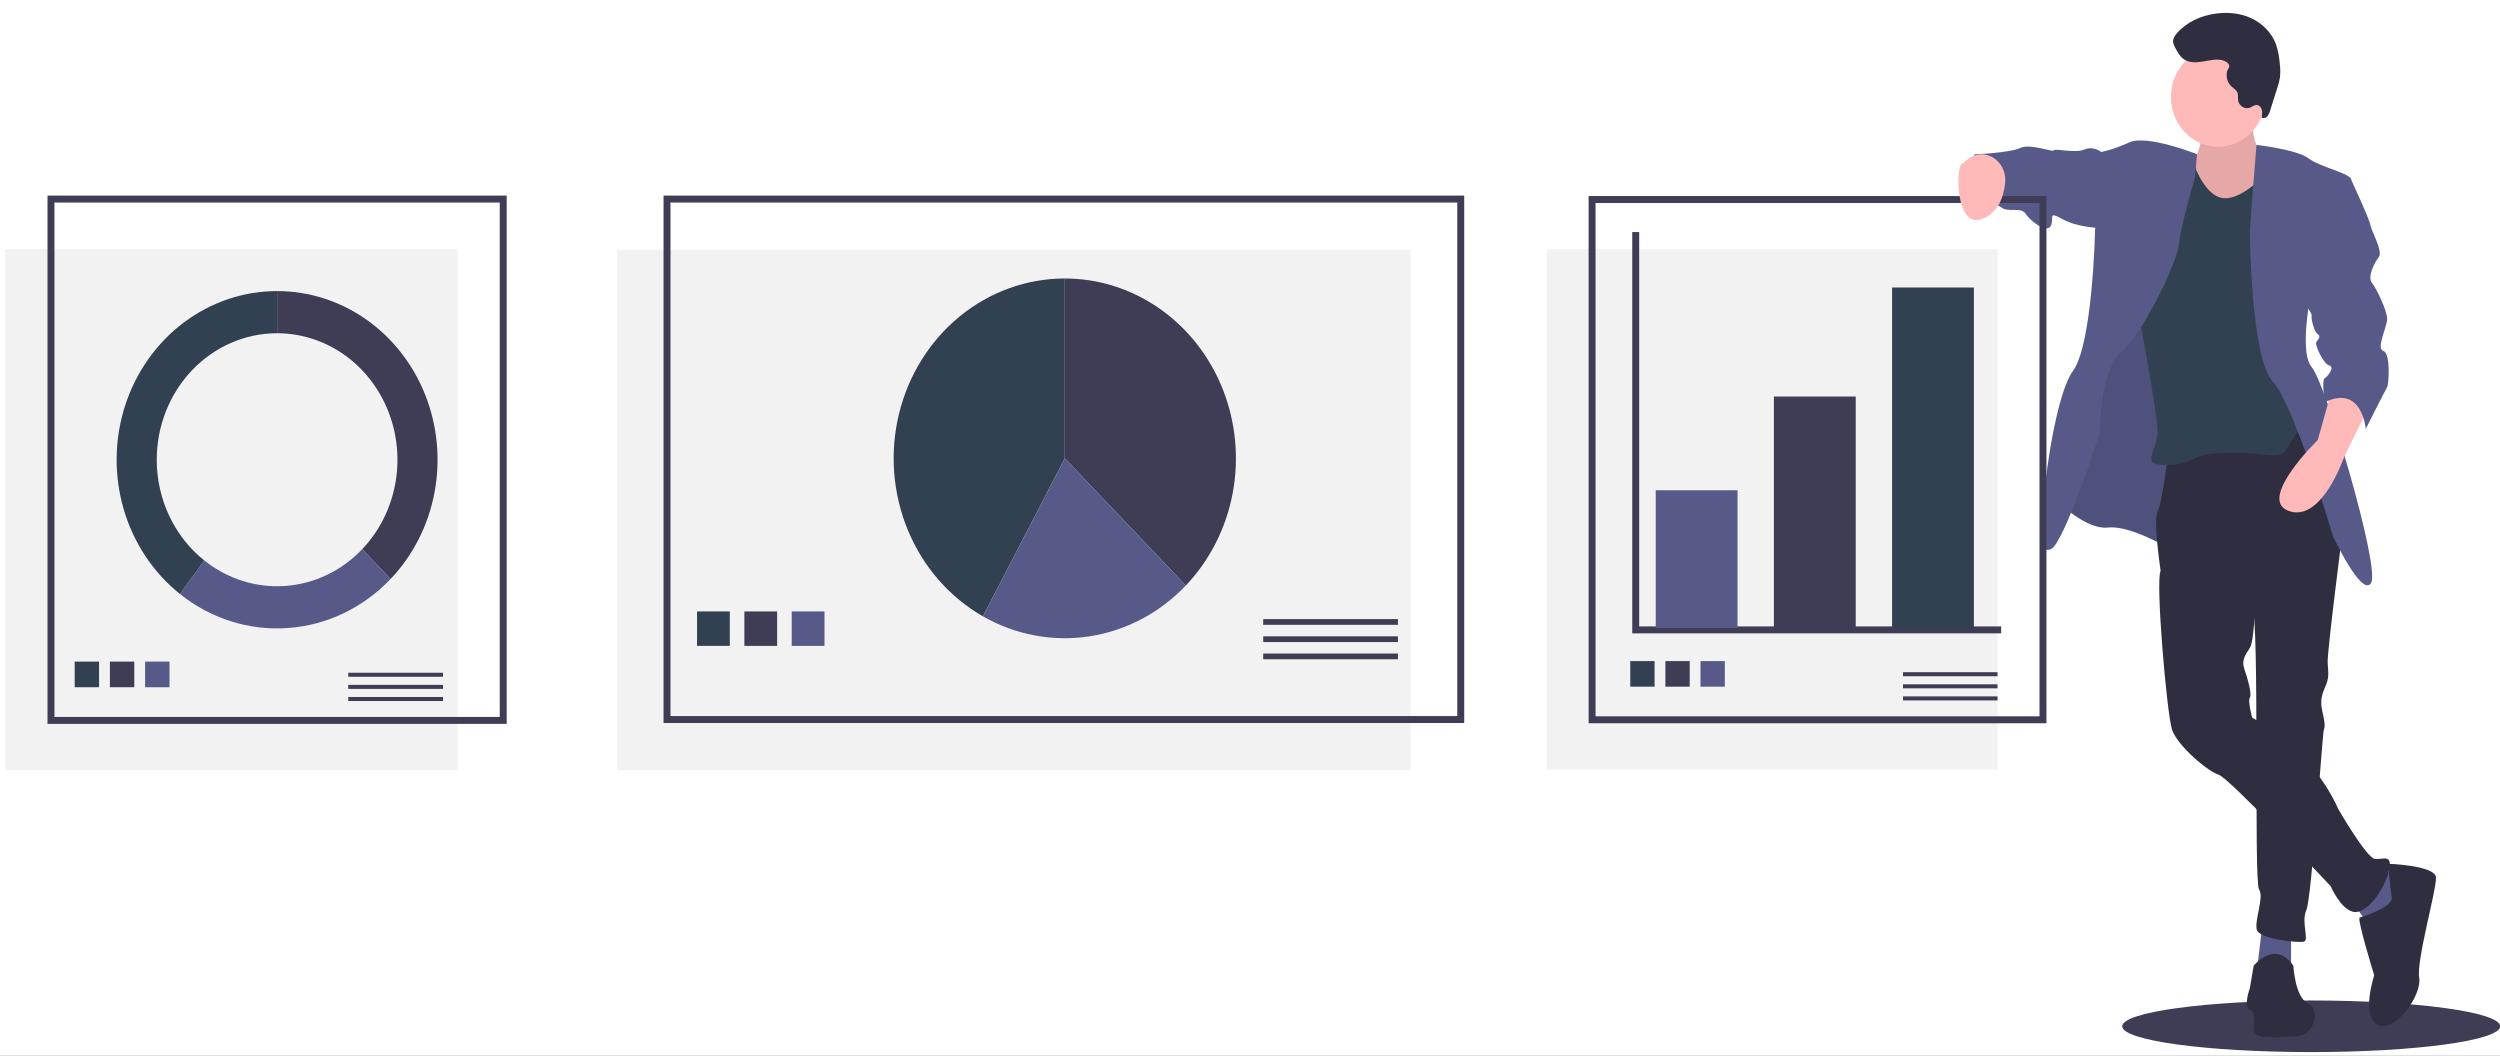 <svg width="720" height="304" viewBox="0 0 720 304" fill="none" xmlns="http://www.w3.org/2000/svg">
<rect x="0" y="0" width="720" height="304" fill="#808080" stroke="none"/>
<g clip-path="url(#clip0)">
<rect width="720" height="304" fill="white"/>
<g clip-path="url(#clip1)">
<path d="M665.624 303C695.682 303 720.049 299.673 720.049 295.569C720.049 291.466 695.682 288.139 665.624 288.139C635.566 288.139 611.199 291.466 611.199 295.569C611.199 299.673 635.566 303 665.624 303Z" fill="#3F3D56"/>
<path d="M649.061 29.901C649.061 29.901 647.523 41.919 651.477 43.305C655.431 44.692 654.333 55.323 654.333 55.323L642.471 64.798L631.927 65.723L629.291 51.394L630.829 47.696C630.829 47.696 636.76 40.301 632.586 32.674C628.412 25.048 649.061 29.901 649.061 29.901Z" fill="#FFB9B9"/>
<path opacity="0.1" d="M649.061 29.901C649.061 29.901 647.523 41.919 651.477 43.305C655.431 44.692 654.333 55.323 654.333 55.323L642.471 64.798L631.927 65.723L629.291 51.394L630.829 47.696C630.829 47.696 636.76 40.301 632.586 32.674C628.412 25.048 649.061 29.901 649.061 29.901Z" fill="black"/>
<path d="M638.077 123.5L624.238 157.704C624.238 157.704 613.475 151.233 607.104 151.926C600.734 152.619 592.826 144.531 592.826 144.531L600.734 104.318L615.452 61.563L635.88 75.198L638.077 123.5Z" fill="#575A89"/>
<path opacity="0.1" d="M638.077 123.5L624.238 157.704C624.238 157.704 613.475 151.233 607.104 151.926C600.734 152.619 592.826 144.531 592.826 144.531L600.734 104.318L615.452 61.563L635.88 75.198L638.077 123.5Z" fill="black"/>
<path d="M659.824 268.866V279.959H649.939L651.477 267.017L659.824 268.866Z" fill="#575A89"/>
<path d="M685.525 249.684L692.774 254.306L687.502 267.017L682.01 266.324L676.738 258.466L685.525 249.684Z" fill="#575A89"/>
<path d="M661.801 120.264L674.762 152.388C674.762 152.388 670.149 187.979 670.368 190.983C670.588 193.987 670.808 195.143 669.709 197.685C668.611 200.227 668.172 201.845 668.831 204.849C669.49 207.854 669.709 209.009 669.27 210.165C668.831 211.32 665.755 258.929 664.218 262.164C662.68 265.4 665.096 270.715 663.559 271.177C662.021 271.639 650.598 270.484 649.939 267.711C649.28 264.937 652.136 258.235 650.598 256.155C649.061 254.075 650.818 179.197 648.621 174.112C646.425 169.028 622.262 164.406 622.262 164.406C622.262 164.406 620.065 149.615 621.383 147.304C622.701 144.993 624.458 130.433 624.458 130.433L661.801 120.264Z" fill="#2F2E41"/>
<path d="M649.061 278.11C649.061 278.11 655.212 270.484 660.484 278.11C660.484 278.11 660.923 287.123 664.657 288.972C668.391 290.821 666.634 298.217 661.362 298.448C656.09 298.679 649.281 299.603 649.061 296.599C648.841 293.594 649.94 291.746 647.963 290.821C645.986 289.897 647.963 284.581 647.963 284.581L649.061 278.11Z" fill="#2F2E41"/>
<path d="M649.719 167.641C649.719 167.641 649.5 184.281 647.962 186.592C646.424 188.903 645.546 190.29 646.425 192.832C647.303 195.374 648.621 199.996 647.962 200.92C647.303 201.845 648.621 206.698 648.621 206.698C648.621 206.698 665.535 215.249 673.443 233.044C673.443 233.044 681.571 247.142 683.987 247.373C686.403 247.604 689.259 245.755 687.941 251.071C686.623 256.386 681.571 263.319 677.837 262.626C674.102 261.933 671.247 255.231 671.247 255.231C671.247 255.231 642.031 224.031 638.956 223.107C635.881 222.182 627.094 214.787 625.556 210.165C624.019 205.543 620.724 166.948 622.261 164.406C623.799 161.863 629.51 158.397 629.51 158.397L649.719 167.641Z" fill="#2F2E41"/>
<path d="M687.721 248.76C687.721 248.76 701.341 249.222 701.56 252.689C701.78 256.155 695.849 276.724 696.728 281.577C697.606 286.43 689.918 297.523 684.866 295.212C679.814 292.901 683.767 280.884 683.767 280.884C683.767 280.884 678.715 264.475 679.594 264.244C680.473 264.013 689.259 261.24 688.82 258.466C688.38 255.693 687.721 248.76 687.721 248.76Z" fill="#2F2E41"/>
<path d="M638.847 42.265C646.368 42.265 652.466 35.85 652.466 27.937C652.466 20.023 646.368 13.608 638.847 13.608C631.325 13.608 625.228 20.023 625.228 27.937C625.228 35.85 631.325 42.265 638.847 42.265Z" fill="#FFB9B9"/>
<path d="M652.575 50.007C652.575 50.007 645.107 58.327 639.615 56.941C634.123 55.554 631.268 45.616 631.268 45.616L621.383 43.767C621.383 43.767 614.354 76.585 614.354 79.82C614.354 83.056 621.383 117.953 621.383 124.193C621.383 130.433 615.672 134.13 624.458 133.899C633.245 133.668 629.071 130.664 641.812 130.433C654.552 130.202 656.529 133.206 659.165 128.353C660.963 125.186 663.182 122.307 665.755 119.802L661.142 102.7L660.483 54.398C660.483 54.398 654.851 42.843 652.285 43.767C652.285 43.767 653.673 48.852 652.575 50.007Z" fill="#314152"/>
<path d="M649.869 41.724C649.869 41.724 661.581 43.074 664.876 45.617C668.171 48.159 677.397 50.008 677.177 51.856C676.958 53.705 666.414 80.052 666.414 80.052C666.414 80.052 661.581 100.851 665.755 105.704C669.928 110.558 685.525 163.481 682.889 167.872C680.253 172.263 671.905 154.468 671.905 154.468C671.905 154.468 660.702 116.335 654.552 109.864C648.401 103.393 647.962 68.496 647.962 66.878C647.962 65.261 649.869 41.724 649.869 41.724Z" fill="#575A89"/>
<path d="M632.738 44.404C632.738 44.404 618.307 38.683 613.255 40.994C608.202 43.305 605.127 43.767 605.127 43.767L603.37 66.416C603.37 66.416 602.711 99.002 597 106.86C591.288 114.717 587.554 147.535 588.433 150.77C589.311 154.006 586.895 159.552 590.629 158.166C594.364 156.779 604.688 124.886 604.688 124.886C604.688 124.886 604.688 106.629 610.838 101.544C616.989 96.46 627.094 75.429 627.533 70.345C627.972 65.26 632.146 51.163 632.146 51.163L632.738 44.404Z" fill="#575A89"/>
<path d="M682.23 117.259C682.23 117.259 675.64 130.202 674.761 132.513C673.882 134.824 667.732 150.539 658.945 147.072C650.159 143.606 667.512 126.735 667.512 126.735L671.466 112.637C671.466 112.637 681.79 110.326 682.23 117.259Z" fill="#FFB9B9"/>
<path d="M607.325 43.768H605.128C605.128 43.768 602.931 41.919 600.295 43.074C597.659 44.23 591.509 42.612 591.509 43.305C591.509 43.999 584.699 41.225 581.844 42.612C578.988 43.999 568.664 44.461 568.664 44.461C568.664 44.461 564.49 55.554 567.346 57.634C570.201 59.714 574.375 58.096 576.352 59.714C578.329 61.332 582.063 59.483 583.381 61.563C584.699 63.643 589.532 67.341 590.63 65.029C591.729 62.718 589.532 60.638 594.145 63.181C598.758 65.723 606.007 65.723 606.007 65.723L607.325 43.768Z" fill="#575A89"/>
<path d="M640.074 17.35C638.231 16.902 636.318 17.399 634.451 17.721C632.584 18.042 630.527 18.148 628.948 17.053C627.782 16.244 627.065 14.905 626.392 13.617C626.111 13.157 625.924 12.641 625.842 12.101C625.763 11.149 626.339 10.28 626.95 9.573C629.791 6.288 633.941 4.49 638.127 3.919C641.568 3.45 645.155 3.764 648.333 5.23C651.51 6.696 654.241 9.381 655.491 12.787C656.066 14.53 656.425 16.344 656.56 18.183C656.749 19.537 656.773 20.91 656.632 22.27C656.464 23.279 656.212 24.269 655.879 25.231L653.81 31.805C653.661 32.426 653.383 33.005 652.996 33.5C652.797 33.742 652.529 33.91 652.232 33.978C651.935 34.047 651.624 34.012 651.348 33.88C651.513 33.166 651.538 32.424 651.422 31.699C651.357 31.338 651.191 31.005 650.945 30.744C650.699 30.483 650.384 30.306 650.042 30.235C649.279 30.149 648.627 30.771 647.904 31.039C647.556 31.148 647.19 31.18 646.83 31.132C646.47 31.085 646.123 30.959 645.811 30.764C645.499 30.569 645.229 30.308 645.018 29.997C644.806 29.687 644.659 29.334 644.583 28.96C644.469 28.208 644.661 27.404 644.39 26.698C644.073 25.871 643.232 25.438 642.6 24.844C642.023 24.284 641.61 23.562 641.41 22.764C641.209 21.966 641.23 21.124 641.469 20.337C641.638 19.79 642.116 19.541 642.02 18.913C641.895 18.088 640.739 17.512 640.074 17.35Z" fill="#2F2E41"/>
<path d="M575.288 71.782H445.434V221.622H575.288V71.782Z" fill="#F2F2F2"/>
<path d="M588.378 57.459H458.523V207.298H588.378V57.459Z" stroke="#3F3D56" stroke-width="2" stroke-miterlimit="10"/>
<path d="M471.089 66.824V181.407H576.334" stroke="#3F3D56" stroke-width="2" stroke-miterlimit="10"/>
<path d="M500.411 141.193H476.849V180.857H500.411V141.193Z" fill="#575A89"/>
<path d="M534.445 114.2H510.883V180.856H534.445V114.2Z" fill="#3F3D56"/>
<path d="M568.481 82.8H544.919V180.857H568.481V82.8Z" fill="#314152"/>
<path d="M476.519 190.395H469.518V197.761H476.519V190.395Z" fill="#314152"/>
<path d="M486.634 190.395H479.633V197.761H486.634V190.395Z" fill="#3F3D56"/>
<path d="M496.747 190.395H489.745V197.761H496.747V190.395Z" fill="#575A89"/>
<path d="M575.288 193.593H548.061V194.755H575.288V193.593Z" fill="#3F3D56"/>
<path d="M575.288 197.078H548.061V198.239H575.288V197.078Z" fill="#3F3D56"/>
<path d="M575.288 200.562H548.061V201.723H575.288V200.562Z" fill="#3F3D56"/>
<path d="M570.933 44.448C574.939 44.631 577.915 48.452 577.482 52.646C577.089 56.445 575.641 61.172 571.08 62.988C562.952 66.223 563.392 47.966 564.929 47.272C565.954 46.81 567.565 44.294 570.933 44.448Z" fill="#FFB9B9"/>
<path d="M674.761 50.622L677.177 51.856C677.177 51.856 682.449 63.181 682.668 64.798C682.888 66.416 686.403 72.425 685.085 74.043C683.767 75.66 681.79 79.82 683.108 81.438C684.426 83.056 687.501 89.527 687.501 91.838C687.501 94.149 684.206 100.389 686.403 101.082C688.599 101.775 687.94 110.789 687.501 111.482C687.062 112.175 681.35 123.5 681.35 123.5C681.35 123.5 680.252 110.558 669.488 115.873C669.488 115.873 668.61 109.402 669.488 108.94C670.367 108.478 672.564 105.704 670.807 105.242C669.049 104.78 666.633 99.233 667.072 98.54C667.512 97.847 668.61 96.922 667.512 96.229C666.413 95.535 665.535 91.607 665.754 90.913C665.974 90.22 663.338 86.985 663.338 86.985L674.761 50.622Z" fill="#575A89"/>
</g>
<path d="M406.277 71.936H177.68V221.832H406.277V71.936Z" fill="#F2F2F2"/>
<path d="M420.696 57.332H192.099V207.228H420.696V57.332Z" stroke="#3F3D56" stroke-width="2" stroke-miterlimit="10"/>
<path d="M341.509 168.634C348.401 161.39 353.095 152.159 354.997 142.111C356.899 132.062 355.923 121.646 352.192 112.181C348.462 102.715 342.145 94.625 334.04 88.932C325.935 83.24 316.407 80.202 306.659 80.202V132.005L341.509 168.634Z" fill="#3F3D56"/>
<path d="M306.66 80.202C295.705 80.204 285.064 84.04 276.415 91.107C267.766 98.173 261.603 108.066 258.9 119.224C256.196 130.382 257.106 142.168 261.485 152.722C265.864 163.276 273.464 171.996 283.083 177.505L306.66 132.005V80.202Z" fill="#314152"/>
<path d="M341.507 168.634L306.657 132.005L283.08 177.505C292.426 182.849 303.166 184.873 313.696 183.275C324.226 181.676 333.982 176.54 341.507 168.634Z" fill="#575A89"/>
<path d="M210.187 176.092H200.749V186.011H210.187V176.092Z" fill="#314152"/>
<path d="M223.817 176.092H214.38V186.011H223.817V176.092Z" fill="#3F3D56"/>
<path d="M237.45 176.092H228.013V186.011H237.45V176.092Z" fill="#575A89"/>
<path d="M402.606 178.297H363.808V179.95H402.606V178.297Z" fill="#3F3D56"/>
<path d="M402.606 183.257H363.808V184.91H402.606V183.257Z" fill="#3F3D56"/>
<path d="M402.606 188.216H363.808V189.869H402.606V188.216Z" fill="#3F3D56"/>
<path d="M131.797 71.685H1.552V221.832H131.797V71.685Z" fill="#F2F2F2"/>
<path d="M144.927 57.332H14.682V207.479H144.927V57.332Z" stroke="#3F3D56" stroke-width="2" stroke-miterlimit="10"/>
<path d="M28.533 190.54H21.511V197.921H28.533V190.54Z" fill="#314152"/>
<path d="M38.675 190.54H31.652V197.921H38.675V190.54Z" fill="#3F3D56"/>
<path d="M48.816 190.54H41.794V197.921H48.816V190.54Z" fill="#575A89"/>
<path d="M127.599 193.747H100.289V194.911H127.599V193.747Z" fill="#3F3D56"/>
<path d="M127.599 197.238H100.289V198.402H127.599V197.238Z" fill="#3F3D56"/>
<path d="M127.599 200.729H100.289V201.892H127.599V200.729Z" fill="#3F3D56"/>
<path d="M79.804 83.829V95.973C86.659 95.973 93.361 98.11 99.061 102.113C104.761 106.116 109.204 111.806 111.827 118.464C114.451 125.121 115.137 132.446 113.8 139.514C112.462 146.581 109.161 153.073 104.313 158.168L112.483 166.755C118.947 159.961 123.348 151.306 125.132 141.883C126.915 132.46 126 122.693 122.502 113.816C119.004 104.94 113.08 97.353 105.48 92.016C97.88 86.678 88.944 83.829 79.804 83.829V83.829Z" fill="#3F3D56"/>
<path d="M112.483 166.756L104.313 158.168C98.387 164.398 90.513 168.16 82.151 168.756C73.788 169.352 65.504 166.742 58.832 161.409L51.839 171.081C60.736 178.189 71.783 181.667 82.933 180.872C94.082 180.077 104.581 175.062 112.483 166.756Z" fill="#575A89"/>
<path d="M45.142 132.406C45.142 122.743 48.794 113.477 55.294 106.644C61.795 99.812 70.611 95.973 79.804 95.973V83.829C70.129 83.829 60.698 87.02 52.841 92.953C44.983 98.885 39.095 107.261 36.006 116.898C32.918 126.535 32.784 136.947 35.625 146.668C38.465 156.389 44.137 164.928 51.84 171.081L58.833 161.409C54.575 158.014 51.123 153.629 48.748 148.597C46.372 143.565 45.138 138.023 45.142 132.406V132.406Z" fill="#314152"/>
</g>
<defs>
<clipPath id="clip0">
<rect width="720" height="304" fill="white"/>
</clipPath>
<clipPath id="clip1">
<rect x="297.978" y="-26" width="422.072" height="329" fill="white"/>
</clipPath>
</defs>
</svg>
